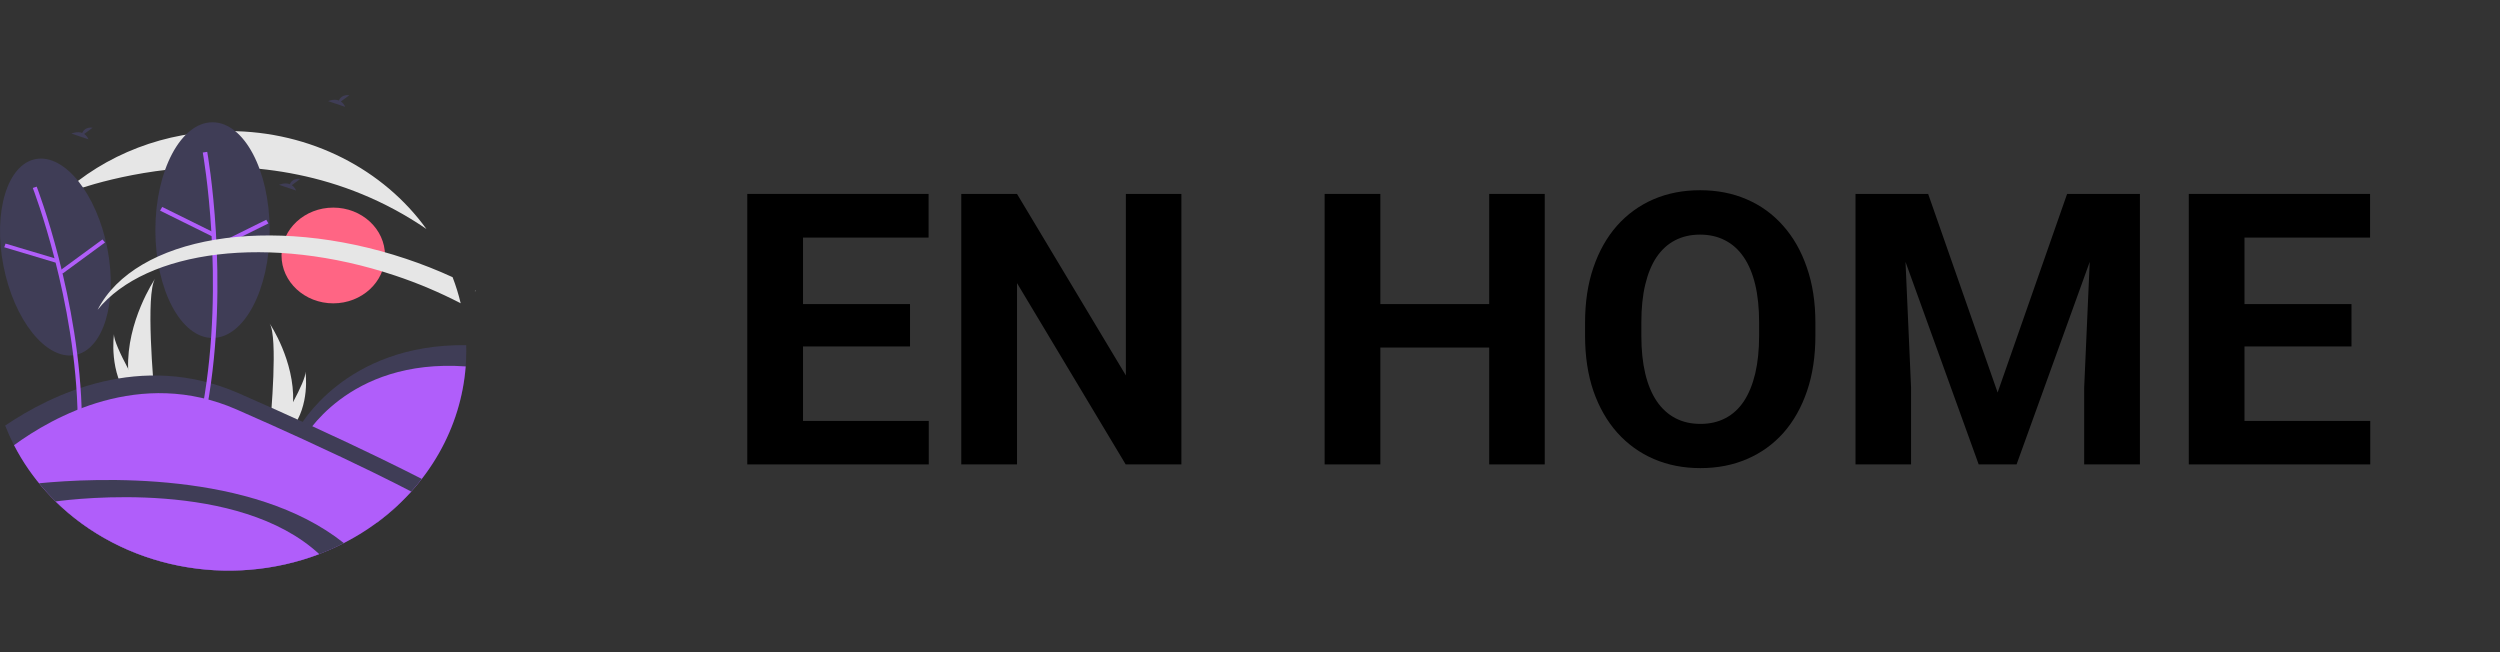 <svg width="184" height="48" viewBox="0 0 184 48" fill="none" xmlns="http://www.w3.org/2000/svg">
<rect x="0" y="0" width="184" height="48" fill="#333333" stroke="none"/>
<g clip-path="url(#clip0_1_18999)">
<path d="M24.529 22.326C26.632 22.326 28.337 20.748 28.337 18.803C28.337 16.857 26.632 15.28 24.529 15.28C22.425 15.28 20.72 16.857 20.72 18.803C20.72 20.748 22.425 22.326 24.529 22.326Z" fill="#FF6584"/>
<path d="M34.975 21.43C34.984 21.428 34.99 21.423 35 21.424C34.996 21.409 34.99 21.394 34.983 21.379C34.971 21.395 34.959 21.41 34.948 21.424L34.975 21.43Z" fill="white"/>
<path d="M9.431 27.141C9.454 27.91 9.593 28.672 9.845 29.404C9.851 29.421 9.857 29.438 9.863 29.455H11.405C11.404 29.44 11.402 29.423 11.401 29.404C11.298 28.31 10.705 21.651 11.414 20.513C11.352 20.605 9.312 23.665 9.431 27.141Z" fill="#E6E6E6"/>
<path d="M9.547 29.404C9.56 29.421 9.573 29.438 9.587 29.455H10.745C10.736 29.441 10.726 29.424 10.714 29.404C10.523 29.085 9.957 28.131 9.431 27.141C8.867 26.078 8.349 24.974 8.392 24.575C8.379 24.665 7.988 27.411 9.547 29.404Z" fill="#E6E6E6"/>
<path d="M21.575 29.587C21.555 30.257 21.434 30.922 21.214 31.56C21.209 31.575 21.204 31.59 21.199 31.605H19.854C19.855 31.591 19.857 31.576 19.858 31.56C19.948 30.607 20.465 24.801 19.846 23.809C19.901 23.889 21.679 26.556 21.575 29.587Z" fill="#E6E6E6"/>
<path d="M21.474 31.56C21.463 31.575 21.451 31.59 21.439 31.605H20.43C20.438 31.592 20.446 31.577 20.457 31.56C20.623 31.282 21.117 30.45 21.575 29.587C22.067 28.66 22.519 27.698 22.481 27.35C22.492 27.428 22.833 29.823 21.474 31.56Z" fill="#E6E6E6"/>
<path d="M6.195 9.86L6.822 9.396C6.335 9.346 6.134 9.592 6.053 9.786C5.672 9.64 5.257 9.832 5.257 9.832L6.512 10.253C6.449 10.097 6.339 9.96 6.195 9.86Z" fill="#3F3D56"/>
<path d="M25.088 7.471L25.716 7.006C25.229 6.957 25.028 7.203 24.946 7.397C24.566 7.251 24.151 7.443 24.151 7.443L25.406 7.864C25.343 7.708 25.233 7.571 25.088 7.471Z" fill="#3F3D56"/>
<path d="M34.318 25.824C34.318 26.209 34.304 26.59 34.275 26.968C34.051 29.953 32.933 32.82 31.044 35.249C30.798 35.568 30.539 35.877 30.267 36.178C29.564 36.958 28.783 37.675 27.935 38.321L24.217 36.303L21.994 31.504C21.994 31.504 25.311 25.292 34.312 25.404C34.316 25.544 34.318 25.684 34.318 25.824Z" fill="#3F3D56"/>
<path d="M34.275 26.968C34.104 29.198 33.435 31.372 32.31 33.35C31.186 35.329 29.63 37.071 27.741 38.466L24.287 36.592L22.316 32.335C22.316 32.335 25.51 26.352 34.275 26.968Z" fill="#B05EFA"/>
<path d="M31.044 35.249C30.798 35.568 30.539 35.877 30.267 36.178C28.448 38.199 26.125 39.78 23.497 40.784C22.965 40.986 22.42 41.166 21.863 41.32C17.84 42.31 13.578 42.06 9.722 40.607C5.909 39.033 2.828 36.253 1.032 32.766C0.79 32.297 0.573 31.815 0.381 31.322C3.742 29.044 10.366 25.782 17.586 28.952C19.583 29.828 21.366 30.628 22.936 31.349C26.918 33.175 29.568 34.492 31.044 35.249Z" fill="#3F3D56"/>
<path d="M30.267 36.178C28.387 38.262 25.971 39.875 23.24 40.869C20.509 41.864 17.552 42.207 14.641 41.867C11.729 41.527 8.957 40.515 6.579 38.925C4.201 37.335 2.293 35.217 1.032 32.766C3.839 30.712 10.315 27.021 17.421 30.141C19.249 30.943 20.88 31.674 22.316 32.335C26.501 34.254 29.079 35.558 30.267 36.178Z" fill="#B05EFA"/>
<path d="M25.312 39.974C24.724 40.276 24.118 40.546 23.497 40.783C21.383 41.589 19.118 42.003 16.831 42C14.126 41.999 11.457 41.418 9.035 40.302C6.613 39.186 4.504 37.566 2.873 35.569C7.049 35.162 18.594 34.613 25.312 39.974Z" fill="#3F3D56"/>
<path d="M23.497 40.783C20.218 42.03 16.608 42.327 13.144 41.635C9.679 40.943 6.523 39.294 4.094 36.907C5.613 36.701 17.539 35.283 23.497 40.783Z" fill="#B05EFA"/>
<path d="M31.385 16.854V16.854C18.898 8.314 4.592 14.325 4.482 14.371V14.371C6.103 12.871 8.029 11.682 10.148 10.871C12.267 10.061 14.538 9.645 16.831 9.648C22.902 9.648 28.25 12.509 31.385 16.854Z" fill="#E6E6E6"/>
<path d="M5.483 26.138C7.596 25.785 8.678 22.268 7.901 18.281C7.124 14.294 4.782 11.348 2.669 11.7C0.557 12.052 -0.525 15.57 0.252 19.557C1.029 23.544 3.371 26.49 5.483 26.138Z" fill="#3F3D56"/>
<path d="M6.026 30.794C5.901 22.037 2.734 13.819 2.702 13.737L2.413 13.833C2.445 13.915 5.595 22.09 5.719 30.798L6.026 30.794Z" fill="#B05EFA"/>
<path d="M0.407 17.928L0.312 18.198L4.104 19.333L4.199 19.062L0.407 17.928Z" fill="#B05EFA"/>
<path d="M7.54 17.624L4.415 19.913L4.606 20.135L7.73 17.846L7.54 17.624Z" fill="#B05EFA"/>
<path d="M15.64 24.875C17.963 24.875 19.846 21.321 19.846 16.937C19.846 12.554 17.963 9 15.64 9C13.318 9 11.435 12.554 11.435 16.937C11.435 21.321 13.318 24.875 15.64 24.875Z" fill="#3F3D56"/>
<path d="M15.252 29.93C16.936 20.582 15.269 11.268 15.252 11.175L14.924 11.226C14.941 11.319 16.599 20.584 14.924 29.879L15.252 29.93Z" fill="#B05EFA"/>
<path d="M11.938 15.231L11.781 15.502L15.584 17.384L15.741 17.112L11.938 15.231Z" fill="#B05EFA"/>
<path d="M19.597 16.174L15.795 18.056L15.952 18.327L19.754 16.445L19.597 16.174Z" fill="#B05EFA"/>
<path d="M33.907 22.322C32.364 21.521 30.752 20.839 29.087 20.284C19.883 17.203 10.756 18.39 7.184 22.799C9.964 17.398 19.884 15.699 29.895 19.05C31.061 19.44 32.201 19.89 33.311 20.4C33.553 21.028 33.752 21.67 33.907 22.322Z" fill="#E6E6E6"/>
<path d="M21.476 13.63L22.104 13.166C21.616 13.116 21.416 13.362 21.334 13.556C20.953 13.41 20.539 13.602 20.539 13.602L21.794 14.023C21.731 13.867 21.62 13.73 21.476 13.63Z" fill="#3F3D56"/>
</g>
<path d="M174.451 30.98V34.18H163.855V30.98H174.451ZM165.195 14.273V34.18H161.094V14.273H165.195ZM173.07 22.381V25.498H163.855V22.381H173.07ZM174.438 14.273V17.486H163.855V14.273H174.438Z" fill="black"/>
<path d="M138.439 14.273H141.912L147.025 28.889L152.139 14.273H155.611L148.42 34.18H145.631L138.439 14.273ZM136.566 14.273H140.025L140.654 28.52V34.18H136.566V14.273ZM154.025 14.273H157.498V34.18H153.396V28.52L154.025 14.273Z" fill="black"/>
<path d="M133.613 23.762V24.705C133.613 26.218 133.408 27.576 132.998 28.779C132.588 29.982 132.009 31.008 131.262 31.855C130.514 32.694 129.621 33.337 128.582 33.783C127.552 34.23 126.408 34.453 125.15 34.453C123.902 34.453 122.758 34.23 121.719 33.783C120.689 33.337 119.796 32.694 119.039 31.855C118.283 31.008 117.695 29.982 117.275 28.779C116.865 27.576 116.66 26.218 116.66 24.705V23.762C116.66 22.24 116.865 20.881 117.275 19.688C117.686 18.484 118.264 17.459 119.012 16.611C119.768 15.764 120.661 15.117 121.691 14.67C122.73 14.223 123.874 14 125.123 14C126.381 14 127.525 14.223 128.555 14.67C129.594 15.117 130.487 15.764 131.234 16.611C131.991 17.459 132.574 18.484 132.984 19.688C133.404 20.881 133.613 22.24 133.613 23.762ZM129.471 24.705V23.734C129.471 22.677 129.375 21.747 129.184 20.945C128.992 20.143 128.71 19.469 128.336 18.922C127.962 18.375 127.507 17.965 126.969 17.691C126.431 17.409 125.816 17.268 125.123 17.268C124.43 17.268 123.815 17.409 123.277 17.691C122.749 17.965 122.298 18.375 121.924 18.922C121.559 19.469 121.281 20.143 121.09 20.945C120.898 21.747 120.803 22.677 120.803 23.734V24.705C120.803 25.753 120.898 26.683 121.09 27.494C121.281 28.296 121.564 28.975 121.938 29.531C122.311 30.078 122.767 30.493 123.305 30.775C123.842 31.058 124.458 31.199 125.15 31.199C125.843 31.199 126.458 31.058 126.996 30.775C127.534 30.493 127.985 30.078 128.35 29.531C128.714 28.975 128.992 28.296 129.184 27.494C129.375 26.683 129.471 25.753 129.471 24.705Z" fill="black"/>
<path d="M110.768 22.381V25.58H100.377V22.381H110.768ZM101.594 14.273V34.18H97.492V14.273H101.594ZM113.693 14.273V34.18H109.605V14.273H113.693Z" fill="black"/>
<path d="M86.951 14.273V34.18H82.85L74.852 20.836V34.18H70.75V14.273H74.852L82.863 27.631V14.273H86.951Z" fill="black"/>
<path d="M68.357 30.98V34.18H57.762V30.98H68.357ZM59.102 14.273V34.18H55V14.273H59.102ZM66.977 22.381V25.498H57.762V22.381H66.977ZM68.344 14.273V17.486H57.762V14.273H68.344Z" fill="black"/>
<defs>
<clipPath id="clip0_1_18999">
<rect width="35" height="35" fill="white" transform="translate(0 7)"/>
</clipPath>
</defs>
</svg>
